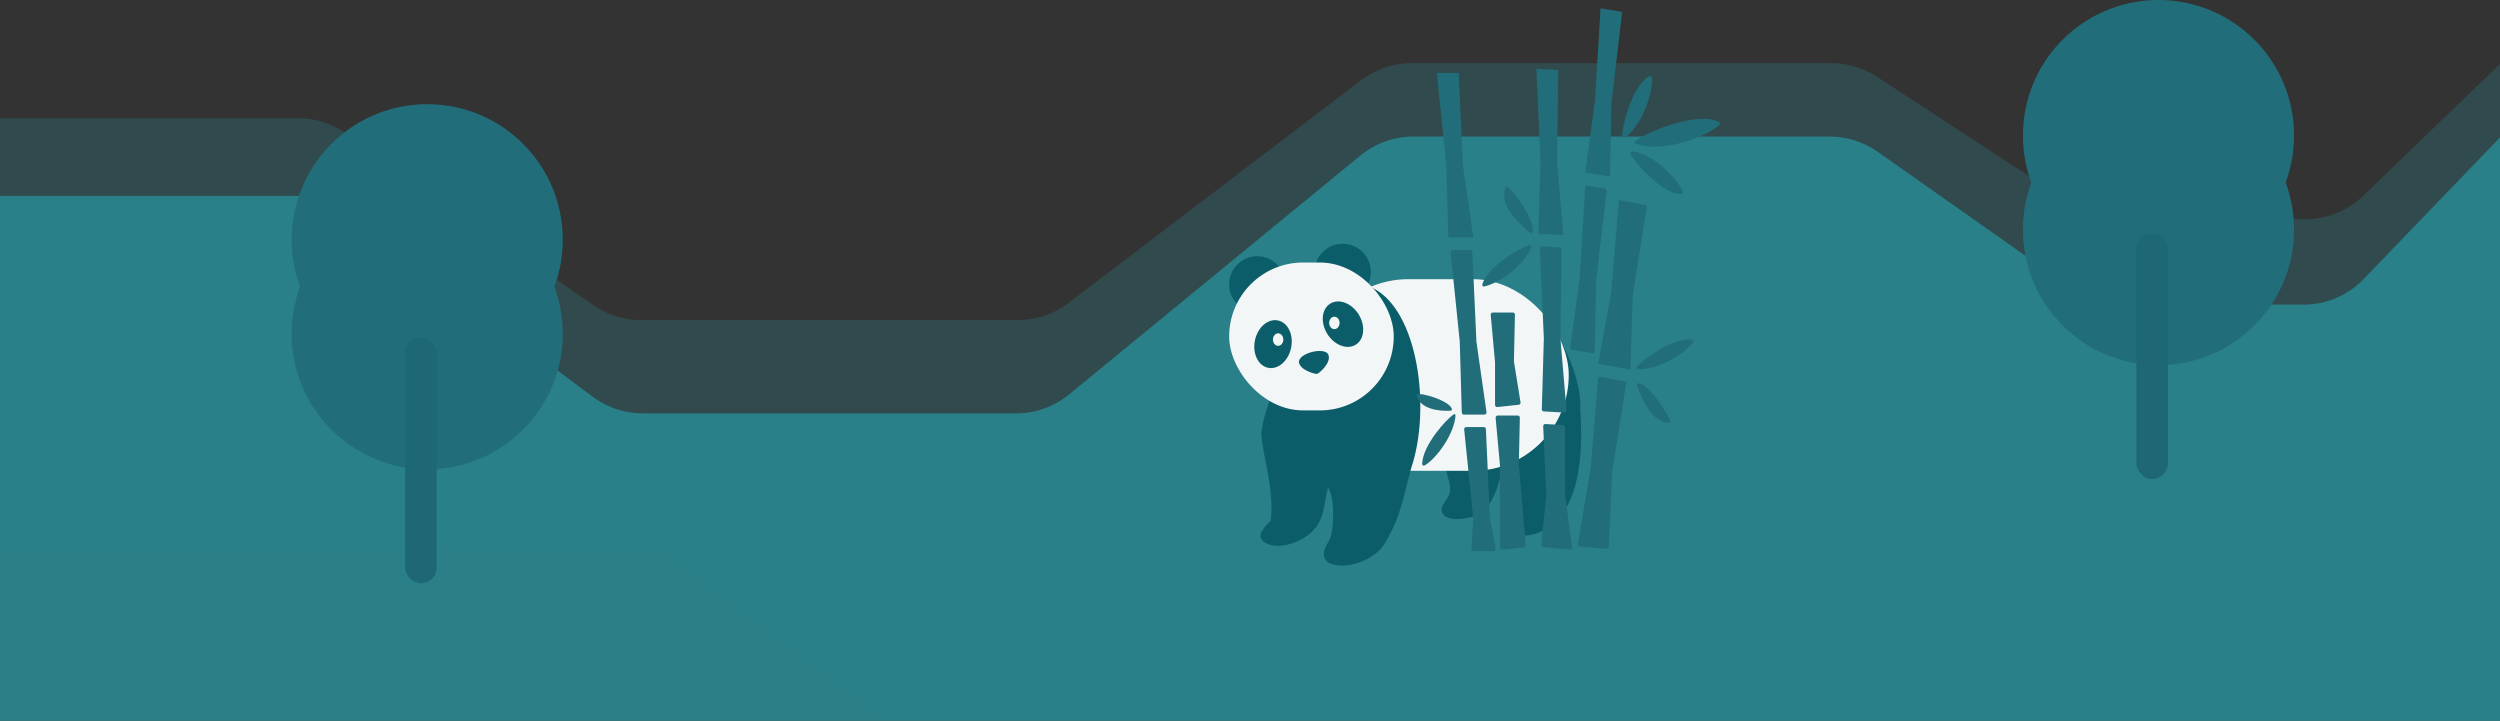 <svg width="1200" height="346" viewBox="0 0 1200 346" fill="none" xmlns="http://www.w3.org/2000/svg">
<rect x="0" y="0" width="1200" height="346" fill="#333333" stroke="none"/>
<g clip-path="url(#clip0)">
<path d="M-190.05 105.296L-305.834 217.477C-313.61 225.011 -318 235.376 -318 246.204V364.84C-318 386.931 -300.091 404.84 -278 404.84H-208.327H128.5H427.28H657.221C661.757 404.84 666.26 405.611 670.537 407.121L799.688 452.718C803.966 454.228 808.469 455 813.005 455H999.327C1003.46 455 1007.56 454.361 1011.49 453.106L1253.86 375.734C1257.8 374.479 1261.9 373.84 1266.03 373.84H1520H1620.77C1634.59 373.84 1647.44 366.7 1654.74 354.957L1689.97 298.278C1693.91 291.94 1696 284.625 1696 277.161V148.259C1696 126.168 1678.09 108.259 1656 108.259H1641.9C1633.33 108.259 1624.98 105.507 1618.09 100.408L1483.28 0.597C1475.78 -4.959 1466.57 -7.714 1457.24 -7.192L1275.48 2.985C1265.4 3.55 1255.91 7.904 1248.9 15.176L1134.51 133.968C1126.97 141.798 1116.57 146.222 1105.7 146.222H1018.22C1009.98 146.222 1001.94 143.677 995.202 138.936L901.254 72.838C894.515 68.096 886.476 65.552 878.237 65.552H678.378C669.129 65.552 660.166 68.757 653.014 74.623L513.117 189.349C505.966 195.214 497.002 198.42 487.753 198.42H308.477C299.84 198.42 291.436 195.625 284.52 190.452L166.243 101.991C159.327 96.819 150.922 94.024 142.286 94.024H-162.216C-172.606 94.024 -182.588 98.066 -190.05 105.296Z" fill="#2A8086"/>
<path d="M-189.823 66.983L-304.751 170.365C-313.184 177.951 -318 188.761 -318 200.104V305.292C-318 327.384 -300.091 345.292 -278 345.292H-216.2C-211.001 345.292 -205.852 344.279 -201.041 342.308L-11.222 264.569C-6.411 262.599 -1.261 261.585 3.938 261.585H304.086C312.856 261.585 321.383 264.467 328.354 269.788L416.532 337.089C423.503 342.41 432.03 345.292 440.8 345.292H653.167C660.308 345.292 667.319 347.204 673.472 350.829L796.754 423.463C802.906 427.088 809.917 429 817.058 429H997.61C1002.86 429 1008.05 427.968 1012.9 425.962L1122.71 380.538L1254.9 346.552C1258.15 345.716 1261.5 345.292 1264.86 345.292H1459.25C1467.34 345.292 1475.24 342.839 1481.9 338.256L1618.46 244.39C1625.13 239.807 1633.03 237.354 1641.12 237.354H1656C1678.09 237.354 1696 219.445 1696 197.354V109.939C1696 87.847 1678.09 69.939 1656 69.939H1641.12C1633.03 69.939 1625.13 67.485 1618.46 62.902L1482.85 -30.313C1475.6 -35.298 1466.91 -37.752 1458.12 -37.295L1274.73 -27.762C1265.1 -27.261 1255.98 -23.302 1249.04 -16.612L1134.33 93.98C1126.87 101.168 1116.92 105.184 1106.57 105.184H1017.46C1009.69 105.184 1002.09 102.921 995.589 98.672L900.867 36.799C894.362 32.55 886.761 30.288 878.992 30.288H677.569C668.815 30.288 660.302 33.16 653.337 38.463L512.794 145.471C505.829 150.774 497.316 153.646 488.562 153.646H307.699C299.544 153.646 291.583 151.153 284.885 146.502L165.878 63.866C159.179 59.215 151.219 56.722 143.063 56.722H-163.072C-172.95 56.722 -182.479 60.377 -189.823 66.983Z" fill="#2A808D" fill-opacity="0.3"/>
<path d="M758.508 196.5C759.749 178.157 743.422 150.994 738.008 150C738.008 150 708.008 196.5 694.008 224.5C694.448 228.844 696.27 231.142 696.008 235.5C695.737 240 690.353 242.541 692.508 246.5C694.872 250.842 705.008 248.5 705.008 248.5C719.008 246 720.008 225.5 721.508 225C724.008 228.5 726.651 239.5 725.508 243.5C724.508 247 721.371 248.732 722.508 252C723.773 255.637 727.508 257 731.008 257C739.508 257.5 746.508 251 751.008 245C759.508 232 759.508 209.5 758.508 196.5Z" fill="#0A5D69"/>
<rect x="630" y="134" width="123" height="92" rx="46" fill="#F3F6F7"/>
<path d="M677.424 224.5C686.924 196.5 680.924 148.5 658.424 138C650.089 138.336 637.424 146 637.424 146C637.424 146 608.449 180.921 605.424 208C605.924 218.5 611.925 235.5 609.924 250C607.424 252.39 606.924 253 605.424 255.5C603.424 259.5 608.924 262 612.924 262C617.924 262 624.3 260.159 629.424 255.5C636.053 249.473 635.424 241.5 637.424 234C640.924 238.5 640.424 255.5 637.924 259.5C634.424 265.5 634.924 267.5 637.424 270C644.424 273.833 657.924 270 663.924 262C672.424 248.5 673.14 240 677.424 224.5Z" fill="#0A5D69"/>
<circle cx="603.5" cy="136.5" r="13.5" fill="#0A5D69"/>
<circle cx="644.5" cy="130.5" r="13.5" fill="#0A5D69"/>
<rect x="590" y="126" width="79" height="71" rx="35.5" fill="#F3F6F7"/>
<ellipse cx="644.63" cy="155.602" rx="8.859" ry="11.603" transform="rotate(-31.876 644.63 155.602)" fill="#0A5D69"/>
<ellipse rx="8.859" ry="11.603" transform="matrix(-0.979 -0.205 -0.205 0.979 611.05 165.173)" fill="#0A5D69"/>
<path d="M623.5 174C624.233 177.72 631 179.5 632 179.5C632.999 179.5 639.484 173.889 637.5 170C635.5 166.5 623 169.5 623.5 174Z" fill="#0A5D69"/>
<ellipse cx="613.5" cy="163" rx="2.5" ry="3" fill="#F3F6F7"/>
<ellipse cx="640.5" cy="155" rx="2.5" ry="3" fill="#F3F6F7"/>
<path d="M700.184 35H689.684L694.184 79L695.184 114H707.184L702.184 79L700.184 35Z" fill="#216E7A"/>
<path d="M705.728 120H697.291C696.699 120 696.236 120.512 696.296 121.102L700.684 164L701.656 198.029C701.671 198.57 702.114 199 702.655 199H712.531C713.139 199 713.607 198.461 713.521 197.859L708.684 164L706.727 120.955C706.703 120.421 706.263 120 705.728 120Z" fill="#216E7A"/>
<path d="M726.162 150L716.538 150C715.95 150 715.489 150.505 715.542 151.091L717.616 173.852L717.616 194.387C717.616 194.982 718.131 195.445 718.722 195.382L728.977 194.286C729.547 194.225 729.949 193.698 729.858 193.132L726.698 173.59C726.688 173.53 726.684 173.47 726.686 173.409L727.162 151.021C727.174 150.461 726.723 150 726.162 150Z" fill="#216E7A"/>
<path d="M712.228 205H703.791C703.199 205 702.736 205.512 702.796 206.102L707.175 248.917C707.181 248.972 707.182 249.028 707.178 249.083L706.252 263.436C706.215 264.012 706.673 264.5 707.25 264.5H716.971C717.6 264.5 718.073 263.927 717.953 263.31L715.197 249.072C715.188 249.024 715.182 248.976 715.18 248.927L713.227 205.955C713.203 205.421 712.763 205 712.228 205Z" fill="#216E7A"/>
<path d="M683.883 223.387C689.702 219.918 698.041 208.294 698.648 199.498C698.686 198.947 698.243 198.602 697.781 198.905C694.152 201.286 682.94 213.667 682.642 222.656C682.62 223.327 683.307 223.731 683.883 223.387Z" fill="#216E7A"/>
<path d="M680.002 190.18C682.142 196.385 690.422 197.413 696.189 197.159C696.562 197.143 696.924 196.907 696.905 196.534C696.755 193.604 687.188 189.553 680.902 189.052C680.272 189.001 679.796 189.583 680.002 190.18Z" fill="#216E7A"/>
<path d="M712.486 137.495C719.741 135.936 732.073 126.974 734.984 118.549C735.164 118.027 734.828 117.558 734.294 117.696C729.834 118.846 714.048 127.745 711.506 136.456C711.324 137.078 711.853 137.631 712.486 137.495Z" fill="#216E7A"/>
<path d="M812.635 164.3C808.259 170.293 795.055 177.912 786.174 177.142C785.624 177.095 785.332 176.597 785.676 176.165C788.541 172.558 803.093 161.759 812.085 162.981C812.727 163.068 813.017 163.777 812.635 164.3Z" fill="#216E7A"/>
<path d="M825.271 59.924C817.468 66.939 796.463 73.356 785.103 68.976C784.587 68.777 784.414 68.207 784.831 67.845C789.276 63.987 813.802 53.189 825.068 58.486C825.643 58.756 825.743 59.5 825.271 59.924Z" fill="#216E7A"/>
<path d="M792.919 37.27C793.432 45.477 787.599 61.124 779.671 66.172C779.205 66.469 778.659 66.26 778.643 65.708C778.507 60.772 783.312 41.223 791.677 36.573C792.231 36.265 792.88 36.637 792.919 37.27Z" fill="#216E7A"/>
<path d="M807.733 91.907C803.988 83.992 791.625 72.814 783.18 72.757C782.628 72.753 782.273 73.234 782.525 73.726C784.861 78.3 798.531 93.753 807.073 93.114C807.669 93.07 807.989 92.448 807.733 91.907Z" fill="#216E7A"/>
<path d="M747.945 33.602L737.462 33L739.431 77.186L738.423 112.185L750.403 112.874L747.418 77.644L747.945 33.602Z" fill="#216E7A"/>
<path d="M778.632 5.697L768.27 4L765.6 48.149L760.932 82.85L772.774 84.79L773.495 49.442L778.632 5.697Z" fill="#216E7A"/>
<path d="M790.567 98.529L777.028 96L773.38 140.111L767.152 174.577L782.625 177.468L783.695 142.038L790.567 98.529Z" fill="#216E7A"/>
<path d="M748.606 118.78L740.183 118.296C739.591 118.262 739.1 118.747 739.126 119.339L741.047 162.419L740.066 196.447C740.05 196.988 740.468 197.443 741.008 197.474L750.867 198.04C751.475 198.075 751.972 197.564 751.921 196.958L749.033 162.877L749.548 119.791C749.555 119.256 749.14 118.811 748.606 118.78Z" fill="#216E7A"/>
<path d="M770.368 90.476L762.042 89.112C761.457 89.017 760.918 89.447 760.882 90.039L758.28 133.082L753.741 166.821C753.669 167.357 754.036 167.853 754.57 167.941L764.316 169.537C764.916 169.635 765.465 169.179 765.477 168.57L766.175 134.375L771.2 91.579C771.262 91.048 770.896 90.562 770.368 90.476Z" fill="#216E7A"/>
<path d="M779.765 183.042L768.276 180.895C767.681 180.784 767.108 181.219 767.059 181.819L763.504 224.796L757.358 261.121C757.263 261.683 757.66 262.196 758.231 262.247L771.106 263.403C771.688 263.455 772.206 263.007 772.231 262.428L773.819 226.723L780.545 184.144C780.627 183.622 780.285 183.139 779.765 183.042Z" fill="#216E7A"/>
<path d="M750.235 204.014L741.797 203.529C741.206 203.495 740.715 203.979 740.74 204.571L742.18 237.928C742.183 237.976 742.181 238.024 742.176 238.072L739.786 261.501C739.729 262.052 740.132 262.544 740.683 262.598L753.494 263.852C754.134 263.915 754.666 263.366 754.583 262.728L751.268 237.325L751.178 205.009C751.176 204.48 750.763 204.044 750.235 204.014Z" fill="#216E7A"/>
<path d="M722.516 90.262C719.877 98.096 728.066 106.718 734.389 111.704C734.675 111.93 735.087 111.996 735.328 111.722C737.683 109.043 730.336 96.047 723.963 89.932C723.491 89.478 722.725 89.641 722.516 90.262Z" fill="#216E7A"/>
<path d="M800.785 203.041C793.2 202.513 788.237 192.26 785.844 184.912C785.732 184.569 785.81 184.158 786.152 184.044C789.248 183.005 798.231 194.015 801.615 201.812C801.88 202.421 801.447 203.088 800.785 203.041Z" fill="#216E7A"/>
<path d="M728.521 199.459L718.897 199.459C718.309 199.459 717.848 199.964 717.902 200.549L719.975 223.311L719.975 262.887C719.975 263.482 720.491 263.945 721.082 263.882L731.413 262.778C731.954 262.72 732.349 262.241 732.303 261.7L729.043 222.959L729.521 200.48C729.533 199.919 729.082 199.459 728.521 199.459Z" fill="#216E7A"/>
<circle cx="1036.07" cy="110.214" r="65.066" fill="#216E7A"/>
<circle cx="1036.07" cy="65.066" r="65.066" fill="#216E7A"/>
<rect x="1025.47" y="111.974" width="15.132" height="118.026" rx="7.566" fill="#1D6874"/>
<circle cx="205.066" cy="160.214" r="65.066" fill="#216E7A"/>
<circle cx="205.066" cy="115.066" r="65.066" fill="#216E7A"/>
<rect x="194.474" y="161.974" width="15.132" height="118.026" rx="7.566" fill="#1D6874"/>
</g>
<defs>
<clipPath id="clip0">
<rect width="1200" height="346" fill="white"/>
</clipPath>
</defs>
</svg>
